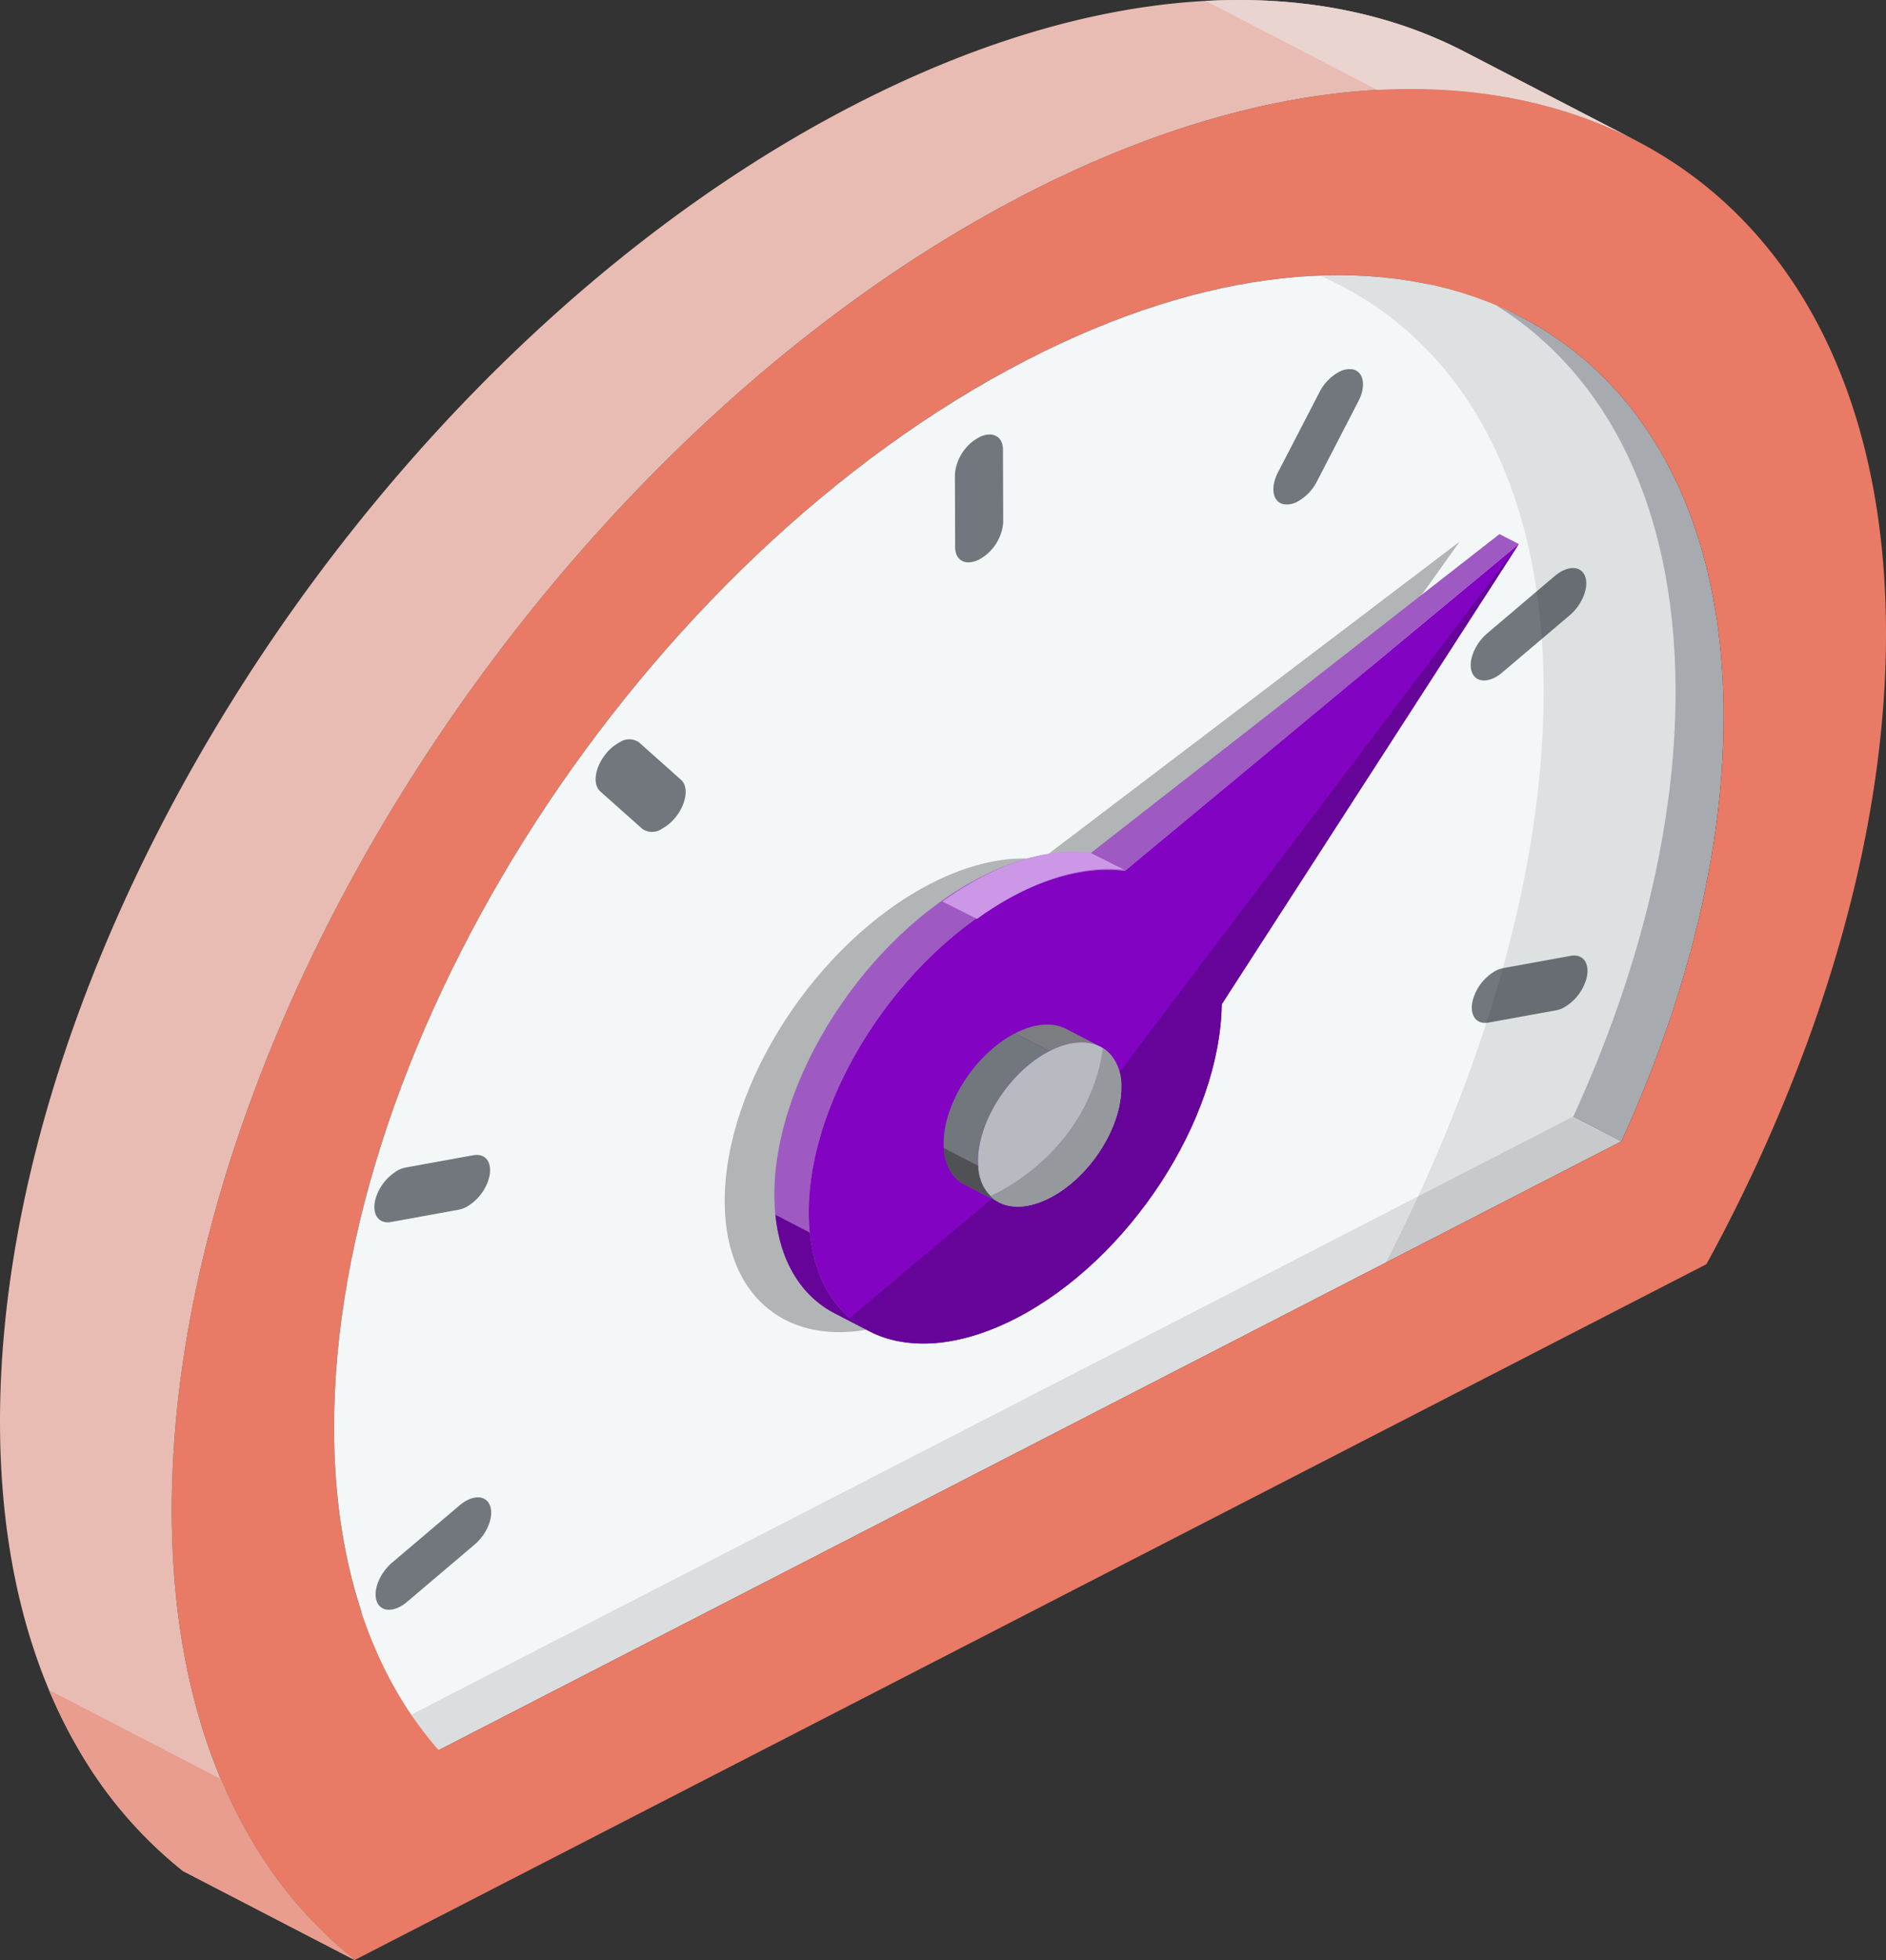 <svg id="_1" data-name="1" xmlns="http://www.w3.org/2000/svg" viewBox="0 0 216.392 224.79">
    <rect x="0" y="0" width="216.392" height="224.79" fill="#333333" stroke="none"/>
    <defs>
        <style>
            .cls-1 {
                fill: #b7bac0;
            }
            
            .cls-2 {
                fill: #dcdddf;
            }
            
            .cls-3 {
                fill: #e97a65;
            }
            
            .cls-4 {
                fill: #e9bcb3;
            }
            
            .cls-5 {
                fill: #f4f7f7;
            }
            
            .cls-6 {
                fill: #71777d;
            }
            
            .cls-17,
            .cls-7 {
                fill: #1a1c1d;
            }
            
            .cls-7 {
                opacity: 0.3;
            }
            
            .cls-8 {
                fill: #9f59c2;
            }
            
            .cls-9 {
                fill: #8203c2;
            }
            
            .cls-10 {
                fill: #660399;
            }
            
            .cls-11 {
                fill: #7b7d80;
            }
            
            .cls-12 {
                fill: #e99d8e;
            }
            
            .cls-13 {
                fill: #e9d4cf;
            }
            
            .cls-14 {
                fill: #cb97e6;
            }
            
            .cls-15 {
                fill: #505154;
            }
            
            .cls-16 {
                fill: #95989d;
            }
            
            .cls-17 {
                opacity: 0.1;
            }
        </style>
    </defs>
    <title>speed</title>
    <path class="cls-1" d="M688.415,257.074l19.702,10.204c14.31,7.412,23.183,23.172,23.254,45.572.05,15.723-4.248,32.642-11.729,48.97l-19.702-10.204c7.481-16.328,11.779-33.248,11.729-48.97C711.598,280.245,702.725,264.485,688.415,257.074Z" transform="translate(-533.608 -230.923)" />
    <polygon class="cls-2" points="50.333 200.723 30.631 190.519 166.332 120.692 186.034 130.896 50.333 200.723" />
    <path class="cls-3" d="M651.336,253.15c54.313-27.947,98.486-5.512,98.663,50.114.049,15.332-3.253,31.581-9.198,47.668a189.251,189.251,0,0,1-11.401,24.976l-25.625,13.186L599.932,442.527l-25.625,13.186a49.377,49.377,0,0,1-11.526-13.179c-6.024-9.928-9.422-22.73-9.471-38.062C553.133,348.846,597.02,281.099,651.336,253.15Zm68.305,108.67c7.481-16.328,11.779-33.248,11.729-48.97-.143-45.087-35.948-63.275-79.974-40.621-44.026,22.654-79.601,77.57-79.457,122.658.05,15.723,4.441,28.171,12.001,36.76l135.701-69.826" transform="translate(-533.608 -230.923)" />
    <path class="cls-4" d="M701.61,236.838c-17.882-9.261-42.645-7.956-69.975,6.108-54.317,27.949-98.203,95.696-98.026,151.322.049,15.332,3.447,28.134,9.471,38.062a49.378,49.378,0,0,0,11.526,13.179l19.702,10.204a49.377,49.377,0,0,1-11.526-13.179c-6.024-9.928-9.422-22.73-9.471-38.062-.177-55.626,43.709-123.373,98.026-151.322,27.331-14.063,52.094-15.369,69.975-6.107Z" transform="translate(-533.608 -230.923)" />
    <path class="cls-5" d="M725.857,309.995c-.067-20.971-7.852-36.119-20.588-44.048-14.222-5.996-33.134-4.39-53.872,6.281-44.026,22.654-79.601,77.571-79.457,122.658.043,13.394,3.245,24.403,8.864,32.682l133.325-68.604C721.61,342.637,725.907,325.717,725.857,309.995Z" transform="translate(-533.608 -230.923)" />
    <path class="cls-6" d="M645.918,281.092a5.315,5.315,0,0,0-2.747,4.24l.027,8.346c.005,1.561,1.244,2.19,2.764,1.408a5.317,5.317,0,0,0,2.75-4.245l-.027-8.346C648.682,280.937,647.443,280.308,645.918,281.092Zm-38.985,34.977a1.96,1.96,0,0,0-2.236-.014,5.098,5.098,0,0,0-1.617,1.371c-1.229,1.551-1.498,3.458-.598,4.262l4.812,4.287a1.963,1.963,0,0,0,2.235.014,5.095,5.095,0,0,0,1.619-1.375c1.229-1.547,1.498-3.458.598-4.258Zm-28.456,55.003,7.758-1.41a3.081,3.081,0,0,0,.854-.3,5.546,5.546,0,0,0,2.617-3.302c.466-1.727-.331-2.913-1.782-2.646l-7.758,1.407a3.083,3.083,0,0,0-.854.3,5.544,5.544,0,0,0-2.617,3.302C576.229,370.149,577.027,371.335,578.477,371.072Zm8.719,31.916a4.538,4.538,0,0,0-.853.579l-7.741,6.565c-1.448,1.228-2.235,3.23-1.759,4.472.383.996,1.468,1.2,2.631.602a4.524,4.524,0,0,0,.851-.577l7.741-6.568c1.448-1.228,2.235-3.226,1.759-4.468C589.442,402.592,588.359,402.39,587.196,402.988ZM713.839,340.544l-7.761,1.412a3.069,3.069,0,0,0-.853.299,5.544,5.544,0,0,0-2.615,3.301c-.467,1.726.331,2.909,1.782,2.646l7.758-1.407a3.075,3.075,0,0,0,.852-.299,5.553,5.553,0,0,0,2.618-3.303C716.083,341.469,715.286,340.283,713.839,340.544Zm-8.721-31.915a4.529,4.529,0,0,0,.852-.578l7.745-6.567c1.444-1.226,2.231-3.228,1.759-4.471-.383-.999-1.466-1.201-2.629-.603a4.542,4.542,0,0,0-.853.579l-7.741,6.568c-1.448,1.225-2.235,3.226-1.759,4.468C702.873,309.024,703.957,309.226,705.118,308.629Zm-16.27-35.336a2.431,2.431,0,0,0-1.619.294,5.459,5.459,0,0,0-2.23,2.313l-4.769,9.216c-.888,1.72-.611,3.35.623,3.63a2.437,2.437,0,0,0,1.625-.294,5.455,5.455,0,0,0,2.228-2.311l4.765-9.215C690.363,275.201,690.086,273.575,688.847,273.293Z" transform="translate(-533.608 -230.923)" />
    
    <g id="niddle">
        <path class="cls-7" d="M653.032,329.511l48.051-36.471-36.937,51.75c-.186,13.318-10.668,29.359-23.611,36.019-13.086,6.734-23.732,1.326-23.775-12.075-.043-13.405,10.535-29.73,23.621-36.463C645.028,329.88,649.366,329.025,653.032,329.511Z" transform="translate(-533.608 -230.923)" />
        <polygon class="cls-8" points="129.062 99.895 125.122 97.855 172.046 61.253 174.26 62.393 129.062 99.895" />
        <path class="cls-8" d="M633.312,383.588l-3.94-2.041c-4.254-2.203-6.892-6.888-6.914-13.546-.043-13.405,10.535-29.73,23.621-36.463,4.647-2.391,8.985-3.247,12.651-2.76l3.94,2.041c-3.666-.486-8.004.369-12.651,2.76-13.086,6.733-23.663,23.058-23.621,36.463C626.42,376.7,629.058,381.384,633.312,383.588Z" transform="translate(-533.608 -230.923)" />
        <path class="cls-9" d="M662.671,330.818,707.869,293.316l-34.084,52.782c-.186,13.318-10.668,29.359-23.611,36.019-13.086,6.733-23.732,1.326-23.775-12.075-.043-13.405,10.535-29.73,23.621-36.463C654.667,331.188,659.004,330.332,662.671,330.818Z" transform="translate(-533.608 -230.923)" />
        <path class="cls-10" d="M650.173,382.117c12.943-6.66,23.425-22.701,23.611-36.019l34.084-52.782L657.354,360.101,631.091,382.082C635.428,385.828,642.366,386.135,650.173,382.117Z" transform="translate(-533.608 -230.923)" />
        <path class="cls-11" d="M655.92,348.919l3.94,2.041c-1.495-.774-3.565-.665-5.85.511l-3.94-2.041C652.355,348.253,654.425,348.144,655.92,348.919Z" transform="translate(-533.608 -230.923)" />
        <path class="cls-6" d="M648.214,368.815l-3.94-2.041c-1.476-.764-2.39-2.39-2.398-4.7-.015-4.646,3.653-10.309,8.194-12.645l3.94,2.041c-4.54,2.336-8.208,7.999-8.194,12.645C645.824,366.425,646.739,368.05,648.214,368.815Z" transform="translate(-533.608 -230.923)" />
        <path class="cls-1" d="M654.01,351.47c4.54-2.336,8.233-.461,8.247,4.185.015,4.65-3.653,10.312-8.194,12.649s-8.232.461-8.247-4.189C645.801,359.469,649.47,353.807,654.01,351.47Z" transform="translate(-533.608 -230.923)" />
        
        <path class="cls-10" d="M629.372,381.547l3.94,2.041c-3.759-1.947-6.255-5.832-6.8-11.303l-3.94-2.041C623.117,375.714,625.613,379.6,629.372,381.547Z" transform="translate(-533.608 -230.923)" />
        <path class="cls-14" d="M650.036,333.603c4.613-2.444,8.938-3.348,12.611-2.904l-3.969-1.996c-3.673-.445-7.998.46-12.611,2.903a36.614,36.614,0,0,0-4.327,2.709l3.969,1.996A36.61,36.61,0,0,1,650.036,333.603Z" transform="translate(-533.608 -230.923)" />
        
    </g>
    
    
    <path class="cls-12" d="M543.079,432.33a49.378,49.378,0,0,0,11.526,13.179l19.702,10.204a49.377,49.377,0,0,1-11.526-13.179,57.44,57.44,0,0,1-3.85-7.59L539.229,424.739A57.442,57.442,0,0,0,543.079,432.33Z" transform="translate(-533.608 -230.923)" />
    <path class="cls-13" d="M721.312,247.042,701.61,236.838c-8.491-4.398-18.535-6.411-29.668-5.809L691.644,241.234C702.777,240.631,712.82,242.644,721.312,247.042Z" transform="translate(-533.608 -230.923)" />
    
    <path class="cls-15" d="M645.835,364.624l-3.94-2.041a4.77,4.77,0,0,0,2.379,4.191l3.94,2.041A4.77,4.77,0,0,1,645.835,364.624Z" transform="translate(-533.608 -230.923)" />
    <path class="cls-16" d="M660.155,351.142c-.008.054-.011.103-.019.157-1.842,12.072-12.666,16.688-12.91,16.791,1.483,1.488,3.993,1.678,6.837.215,4.541-2.336,8.209-7.999,8.194-12.649A5.062,5.062,0,0,0,660.155,351.142Z" transform="translate(-533.608 -230.923)" />
    <path class="cls-17" d="M710.324,319.016c-1.61,18.209-7.979,37.758-17.71,56.711l27.028-13.907c7.481-16.328,11.779-33.248,11.729-48.97-.104-32.768-19.053-51.307-46.296-50.307C702.94,270.401,712.883,290.079,710.324,319.016Z" transform="translate(-533.608 -230.923)" />
</svg>
